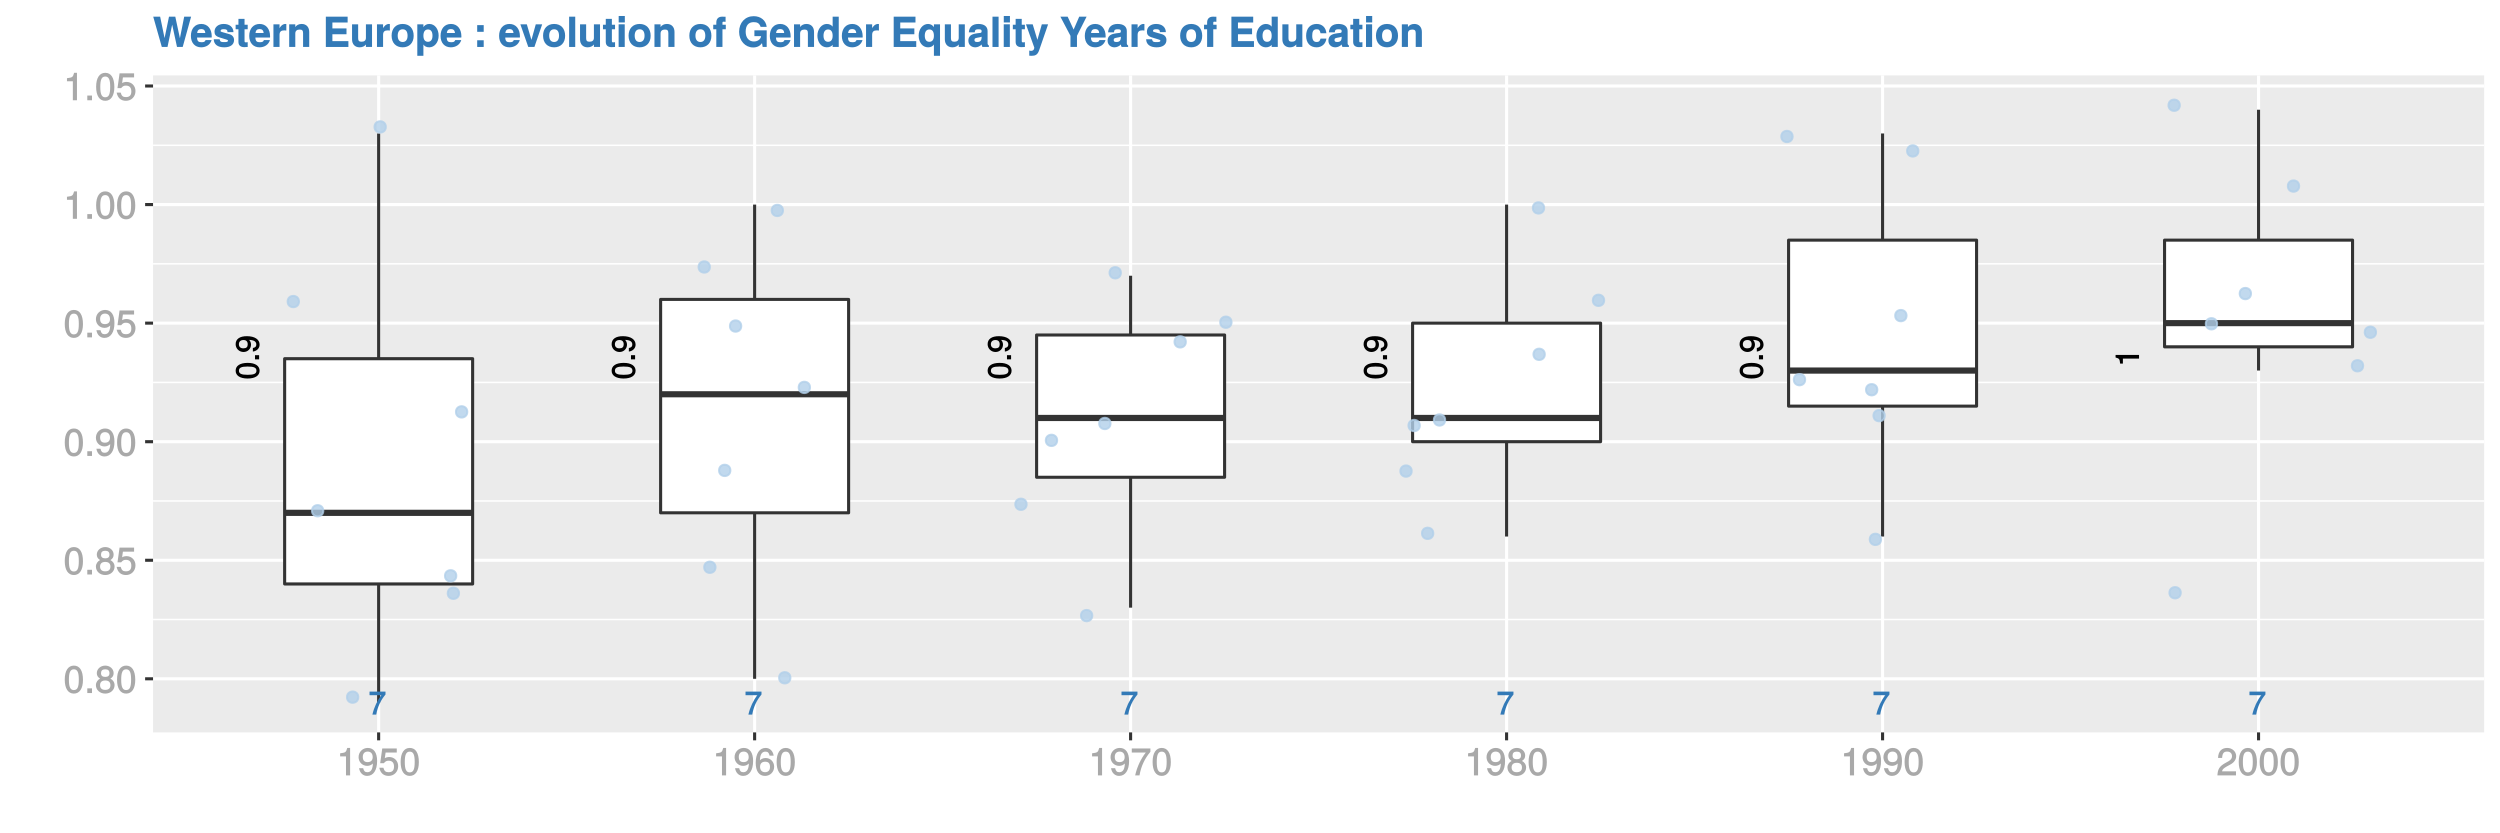 <?xml version="1.0" encoding="UTF-8"?>
<svg xmlns="http://www.w3.org/2000/svg" xmlns:xlink="http://www.w3.org/1999/xlink" width="864pt" height="288pt" viewBox="0 0 864 288" version="1.1">
<defs>
<g>
<symbol overflow="visible" id="glyph0-0">
<path style="stroke:none;" d=""/>
</symbol>
<symbol overflow="visible" id="glyph0-1">
<path style="stroke:none;" d="M 5.875 -6.984 L 5.875 -7.938 L 0.359 -7.938 L 0.359 -6.703 L 4.453 -6.703 C 3.078 -4.969 1.938 -2.578 1.344 0 L 2.672 0 C 3.125 -2.656 4.188 -4.922 5.875 -6.938 Z M 5.875 -6.984 "/>
</symbol>
<symbol overflow="visible" id="glyph1-0">
<path style="stroke:none;" d=""/>
</symbol>
<symbol overflow="visible" id="glyph1-1">
<path style="stroke:none;" d="M -3.906 -5.734 C -6.609 -5.734 -8.109 -4.734 -8.109 -3.031 C -8.109 -1.344 -6.594 -0.328 -3.969 -0.328 C -1.328 -0.328 0.172 -1.359 0.172 -3.031 C 0.172 -4.688 -1.328 -5.734 -3.906 -5.734 Z M -3.984 -4.469 C -1.766 -4.469 -0.922 -4.094 -0.922 -3.016 C -0.922 -1.984 -1.812 -1.609 -3.953 -1.609 C -6.094 -1.609 -6.969 -1.984 -6.969 -3.031 C -6.969 -4.094 -6.094 -4.469 -3.984 -4.469 Z M -3.984 -4.469 "/>
</symbol>
<symbol overflow="visible" id="glyph1-2">
<path style="stroke:none;" d="M -0.125 -2.25 L -1.422 -2.25 L -1.422 -0.812 L 0 -0.812 L 0 -2.25 Z M -0.125 -2.25 "/>
</symbol>
<symbol overflow="visible" id="glyph1-3">
<path style="stroke:none;" d="M -4.234 -5.75 C -6.688 -5.75 -8.109 -4.766 -8.109 -2.984 C -8.109 -1.484 -6.906 -0.281 -5.375 -0.281 C -3.906 -0.281 -2.797 -1.406 -2.797 -2.828 C -2.797 -3.562 -3.094 -4.203 -3.703 -4.703 L -3.797 -4.469 C -1.891 -4.469 -0.969 -3.984 -0.969 -2.875 C -0.969 -2.188 -1.266 -1.844 -2.156 -1.656 L -2.156 -0.422 C -0.734 -0.625 0.172 -1.609 0.172 -2.812 C 0.172 -4.641 -1.531 -5.75 -4.234 -5.75 Z M -5.391 -4.422 C -4.438 -4.422 -3.938 -3.891 -3.938 -2.938 C -3.938 -2 -4.391 -1.547 -5.453 -1.547 C -6.438 -1.547 -6.984 -2.078 -6.984 -2.969 C -6.984 -3.875 -6.406 -4.422 -5.391 -4.422 Z M -5.391 -4.422 "/>
</symbol>
<symbol overflow="visible" id="glyph1-4">
<path style="stroke:none;" d="M -0.125 -3.969 L -8.109 -3.969 L -8.109 -3.094 C -6.766 -2.703 -6.734 -2.625 -6.531 -0.984 L -5.578 -0.984 L -5.578 -2.719 L 0 -2.719 L 0 -3.969 Z M -0.125 -3.969 "/>
</symbol>
<symbol overflow="visible" id="glyph2-0">
<path style="stroke:none;" d=""/>
</symbol>
<symbol overflow="visible" id="glyph2-1">
<path style="stroke:none;" d="M 6.719 -4.562 C 6.719 -7.766 5.578 -9.484 3.578 -9.484 C 1.594 -9.484 0.422 -7.734 0.422 -4.641 C 0.422 -1.531 1.594 0.188 3.578 0.188 C 5.531 0.188 6.719 -1.531 6.719 -4.562 Z M 5.281 -4.672 C 5.281 -2.047 4.828 -1.031 3.547 -1.031 C 2.344 -1.031 1.859 -2.109 1.859 -4.625 C 1.859 -7.156 2.344 -8.203 3.578 -8.203 C 4.812 -8.203 5.281 -7.141 5.281 -4.672 Z M 5.281 -4.672 "/>
</symbol>
<symbol overflow="visible" id="glyph2-2">
<path style="stroke:none;" d="M 2.609 -0.125 L 2.609 -1.625 L 0.984 -1.625 L 0.984 0 L 2.609 0 Z M 2.609 -0.125 "/>
</symbol>
<symbol overflow="visible" id="glyph2-3">
<path style="stroke:none;" d="M 6.797 -2.734 C 6.797 -3.75 6.156 -4.609 5.344 -4.984 C 6.125 -5.453 6.469 -6.016 6.469 -6.891 C 6.469 -8.328 5.219 -9.484 3.578 -9.484 C 1.953 -9.484 0.656 -8.328 0.656 -6.891 C 0.656 -6.031 1.016 -5.469 1.781 -4.984 C 1 -4.609 0.344 -3.75 0.344 -2.75 C 0.344 -1.047 1.75 0.188 3.578 0.188 C 5.391 0.188 6.797 -1.047 6.797 -2.734 Z M 5.031 -6.859 C 5.031 -6 4.531 -5.578 3.578 -5.578 C 2.609 -5.578 2.109 -6 2.109 -6.875 C 2.109 -7.766 2.609 -8.203 3.578 -8.203 C 4.547 -8.203 5.031 -7.766 5.031 -6.859 Z M 5.359 -2.719 C 5.359 -1.625 4.719 -1.094 3.547 -1.094 C 2.438 -1.094 1.781 -1.641 1.781 -2.719 C 1.781 -3.797 2.438 -4.344 3.578 -4.344 C 4.719 -4.344 5.359 -3.797 5.359 -2.719 Z M 5.359 -2.719 "/>
</symbol>
<symbol overflow="visible" id="glyph2-4">
<path style="stroke:none;" d="M 6.797 -3.188 C 6.797 -5 5.453 -6.344 3.688 -6.344 C 3.047 -6.344 2.422 -6.125 2.172 -5.938 L 2.453 -7.891 L 6.312 -7.891 L 6.312 -9.297 L 1.297 -9.297 L 0.578 -4.203 L 1.844 -4.203 C 2.422 -4.875 2.766 -5.062 3.484 -5.062 C 4.719 -5.062 5.359 -4.391 5.359 -3.031 C 5.359 -1.703 4.734 -1.094 3.484 -1.094 C 2.484 -1.094 2 -1.453 1.688 -2.641 L 0.281 -2.641 C 0.688 -0.656 1.875 0.188 3.516 0.188 C 5.375 0.188 6.797 -1.234 6.797 -3.188 Z M 6.797 -3.188 "/>
</symbol>
<symbol overflow="visible" id="glyph2-5">
<path style="stroke:none;" d="M 6.75 -4.953 C 6.75 -7.844 5.609 -9.484 3.516 -9.484 C 1.75 -9.484 0.344 -8.094 0.344 -6.297 C 0.344 -4.578 1.656 -3.281 3.328 -3.281 C 4.203 -3.281 4.922 -3.641 5.531 -4.359 L 5.297 -4.453 C 5.281 -2.203 4.688 -1.094 3.375 -1.094 C 2.578 -1.094 2.141 -1.453 1.938 -2.484 L 0.516 -2.484 C 0.766 -0.828 1.891 0.188 3.297 0.188 C 5.453 0.188 6.75 -1.766 6.75 -4.953 Z M 5.219 -6.312 C 5.219 -5.188 4.578 -4.578 3.453 -4.578 C 2.359 -4.578 1.797 -5.141 1.797 -6.391 C 1.797 -7.547 2.438 -8.219 3.5 -8.219 C 4.562 -8.219 5.219 -7.516 5.219 -6.312 Z M 5.219 -6.312 "/>
</symbol>
<symbol overflow="visible" id="glyph2-6">
<path style="stroke:none;" d="M 4.641 -0.125 L 4.641 -9.484 L 3.656 -9.484 C 3.219 -7.938 3.094 -7.875 1.188 -7.625 L 1.188 -6.562 L 3.219 -6.562 L 3.219 0 L 4.641 0 Z M 4.641 -0.125 "/>
</symbol>
<symbol overflow="visible" id="glyph2-7">
<path style="stroke:none;" d="M 6.797 -2.984 C 6.797 -4.703 5.5 -6 3.844 -6 C 2.938 -6 2.125 -5.609 1.625 -4.922 L 1.859 -4.844 C 1.875 -7.078 2.469 -8.203 3.781 -8.203 C 4.594 -8.203 5 -7.828 5.219 -6.812 L 6.625 -6.812 C 6.391 -8.453 5.266 -9.484 3.859 -9.484 C 1.719 -9.484 0.422 -7.547 0.422 -4.328 C 0.422 -1.453 1.547 0.188 3.656 0.188 C 5.406 0.188 6.797 -1.188 6.797 -2.984 Z M 5.359 -2.906 C 5.359 -1.734 4.719 -1.094 3.672 -1.094 C 2.594 -1.094 1.922 -1.781 1.922 -2.969 C 1.922 -4.109 2.578 -4.719 3.703 -4.719 C 4.812 -4.719 5.359 -4.141 5.359 -2.906 Z M 5.359 -2.906 "/>
</symbol>
<symbol overflow="visible" id="glyph2-8">
<path style="stroke:none;" d="M 6.891 -8.188 L 6.891 -9.297 L 0.453 -9.297 L 0.453 -7.891 L 5.297 -7.891 C 3.641 -5.797 2.297 -3.016 1.625 0 L 3.125 0 C 3.656 -3.109 4.906 -5.797 6.891 -8.141 Z M 6.891 -8.188 "/>
</symbol>
<symbol overflow="visible" id="glyph2-9">
<path style="stroke:none;" d="M 6.766 -6.641 C 6.766 -8.203 5.438 -9.484 3.688 -9.484 C 1.812 -9.484 0.578 -8.391 0.5 -6.016 L 1.906 -6.016 C 2.016 -7.703 2.516 -8.219 3.656 -8.219 C 4.688 -8.219 5.328 -7.609 5.328 -6.609 C 5.328 -5.891 4.938 -5.359 4.125 -4.891 L 2.922 -4.219 C 1 -3.125 0.406 -2.156 0.281 0 L 6.703 0 L 6.703 -1.406 L 1.891 -1.406 C 1.969 -2.016 2.359 -2.406 3.484 -3.062 L 4.781 -3.766 C 6.078 -4.453 6.766 -5.516 6.766 -6.641 Z M 6.766 -6.641 "/>
</symbol>
<symbol overflow="visible" id="glyph3-0">
<path style="stroke:none;" d=""/>
</symbol>
<symbol overflow="visible" id="glyph3-1">
<path style="stroke:none;" d="M 13.047 -10.469 L 10.766 -10.469 L 9.219 -2.672 L 9.359 -2.672 L 7.688 -10.469 L 5.516 -10.469 L 3.906 -2.688 L 4.062 -2.688 L 2.453 -10.469 L 0.062 -10.469 L 3.031 0 L 5 0 L 6.688 -8.094 L 6.531 -8.094 L 8.281 0 L 10.25 0 L 13.156 -10.469 Z M 13.047 -10.469 "/>
</symbol>
<symbol overflow="visible" id="glyph3-2">
<path style="stroke:none;" d="M 7.422 -3.625 C 7.422 -6.234 6.031 -7.953 3.812 -7.953 C 1.641 -7.953 0.219 -6.344 0.219 -3.812 C 0.219 -1.391 1.625 0.125 3.766 0.125 C 5.453 0.125 6.906 -0.766 7.375 -2.391 L 5.297 -2.391 C 5.078 -1.703 4.547 -1.641 3.844 -1.641 C 2.906 -1.641 2.391 -1.922 2.344 -3.266 L 7.391 -3.266 Z M 5.312 -4.828 L 2.375 -4.828 C 2.484 -5.734 2.906 -6.188 3.781 -6.188 C 4.625 -6.188 5.125 -5.766 5.203 -4.828 Z M 5.312 -4.828 "/>
</symbol>
<symbol overflow="visible" id="glyph3-3">
<path style="stroke:none;" d="M 7.344 -2.359 L 7.344 -2.469 C 7.344 -3.328 6.797 -4.109 5.797 -4.406 L 3.312 -5.125 C 2.766 -5.281 2.703 -5.266 2.703 -5.578 C 2.703 -5.984 3.078 -6.141 3.766 -6.141 C 4.703 -6.141 5.078 -5.938 5.094 -5.125 L 7.141 -5.125 C 7.109 -6.844 5.812 -7.953 3.781 -7.953 C 1.859 -7.953 0.594 -6.844 0.594 -5.297 C 0.594 -4.375 0.922 -3.734 2.328 -3.297 L 4.656 -2.578 C 5.156 -2.422 5.234 -2.391 5.234 -2.188 C 5.234 -1.719 4.781 -1.688 3.859 -1.688 C 2.969 -1.688 2.562 -1.703 2.359 -2.656 L 0.328 -2.656 C 0.375 -0.875 1.688 0.125 3.969 0.125 C 6.109 0.125 7.344 -0.844 7.344 -2.359 Z M 7.344 -2.359 "/>
</symbol>
<symbol overflow="visible" id="glyph3-4">
<path style="stroke:none;" d="M 4.281 -0.125 L 4.281 -1.656 C 4.016 -1.609 3.906 -1.594 3.766 -1.594 C 3.25 -1.594 3.188 -1.609 3.188 -2.281 L 3.188 -6.109 L 4.281 -6.109 L 4.281 -7.672 L 3.188 -7.672 L 3.188 -9.703 L 1.078 -9.703 L 1.078 -7.672 L 0.109 -7.672 L 0.109 -6.109 L 1.078 -6.109 L 1.078 -1.75 C 1.078 -0.562 1.797 0.062 3.078 0.062 C 3.516 0.062 3.859 0.016 4.281 0 Z M 4.281 -0.125 "/>
</symbol>
<symbol overflow="visible" id="glyph3-5">
<path style="stroke:none;" d="M 5.25 -5.812 L 5.25 -7.922 C 5.062 -7.953 5 -7.953 4.938 -7.953 C 4.047 -7.953 3.172 -7.219 2.766 -6.203 L 2.906 -6.203 L 2.906 -7.828 L 0.797 -7.828 L 0.797 0 L 2.906 0 L 2.906 -4.141 C 2.906 -5.297 3.422 -5.734 4.562 -5.734 C 4.781 -5.734 4.906 -5.719 5.25 -5.672 Z M 5.25 -5.812 "/>
</symbol>
<symbol overflow="visible" id="glyph3-6">
<path style="stroke:none;" d="M 7.719 -0.125 L 7.719 -5.188 C 7.719 -6.859 6.719 -7.953 5.109 -7.953 C 4.094 -7.953 3.344 -7.531 2.906 -6.891 L 2.906 -7.828 L 0.797 -7.828 L 0.797 0 L 2.906 0 L 2.906 -4.656 C 2.906 -5.562 3.469 -6.016 4.422 -6.016 C 5.266 -6.016 5.594 -5.688 5.594 -4.781 L 5.594 0 L 7.719 0 Z M 7.719 -0.125 "/>
</symbol>
<symbol overflow="visible" id="glyph3-7">
<path style="stroke:none;" d=""/>
</symbol>
<symbol overflow="visible" id="glyph3-8">
<path style="stroke:none;" d="M 8.812 -0.125 L 8.812 -2.016 L 3.281 -2.016 L 3.281 -4.391 L 8.156 -4.391 L 8.156 -6.406 L 3.281 -6.406 L 3.281 -8.453 L 8.547 -8.453 L 8.547 -10.469 L 1.016 -10.469 L 1.016 0 L 8.812 0 Z M 8.812 -0.125 "/>
</symbol>
<symbol overflow="visible" id="glyph3-9">
<path style="stroke:none;" d="M 7.641 -0.125 L 7.641 -7.828 L 5.531 -7.828 L 5.531 -3.156 C 5.531 -2.25 4.984 -1.812 4.031 -1.812 C 3.188 -1.812 2.844 -2.109 2.844 -3.031 L 2.844 -7.828 L 0.734 -7.828 L 0.734 -2.625 C 0.734 -0.953 1.734 0.125 3.344 0.125 C 4.375 0.125 5.094 -0.281 5.531 -0.859 L 5.531 0 L 7.641 0 Z M 7.641 -0.125 "/>
</symbol>
<symbol overflow="visible" id="glyph3-10">
<path style="stroke:none;" d="M 8.031 -3.844 C 8.031 -6.406 6.578 -7.953 4.219 -7.953 C 1.906 -7.953 0.406 -6.391 0.406 -3.906 C 0.406 -1.406 1.906 0.125 4.234 0.125 C 6.531 0.125 8.031 -1.422 8.031 -3.844 Z M 5.922 -3.875 C 5.922 -2.469 5.281 -1.719 4.234 -1.719 C 3.156 -1.719 2.516 -2.469 2.516 -3.906 C 2.516 -5.344 3.156 -6.109 4.234 -6.109 C 5.312 -6.109 5.922 -5.359 5.922 -3.875 Z M 5.922 -3.875 "/>
</symbol>
<symbol overflow="visible" id="glyph3-11">
<path style="stroke:none;" d="M 8.109 -3.906 C 8.109 -6.141 6.844 -7.953 4.875 -7.953 C 3.922 -7.953 3.188 -7.5 2.719 -6.656 L 2.844 -6.562 L 2.844 -7.828 L 0.734 -7.828 L 0.734 3.047 L 2.844 3.047 L 2.844 -1.141 L 2.719 -1.031 C 3.188 -0.203 3.922 0.125 4.875 0.125 C 6.688 0.125 8.109 -1.609 8.109 -3.906 Z M 5.984 -3.875 C 5.984 -2.5 5.391 -1.781 4.422 -1.781 C 3.438 -1.781 2.844 -2.484 2.844 -3.906 C 2.844 -5.312 3.438 -6.047 4.422 -6.047 C 5.422 -6.047 5.984 -5.312 5.984 -3.875 Z M 5.984 -3.875 "/>
</symbol>
<symbol overflow="visible" id="glyph3-12">
<path style="stroke:none;" d="M 3.453 -0.125 L 3.453 -2.312 L 1.203 -2.312 L 1.203 0 L 3.453 0 Z M 3.453 -5.359 L 3.453 -7.547 L 1.203 -7.547 L 1.203 -5.234 L 3.453 -5.234 Z M 3.453 -5.359 "/>
</symbol>
<symbol overflow="visible" id="glyph3-13">
<path style="stroke:none;" d="M 7.5 -7.828 L 5.391 -7.828 L 3.891 -2.438 L 2.297 -7.828 L 0.062 -7.828 L 2.797 0 L 4.922 0 L 7.609 -7.828 Z M 7.5 -7.828 "/>
</symbol>
<symbol overflow="visible" id="glyph3-14">
<path style="stroke:none;" d="M 2.969 -0.125 L 2.969 -10.469 L 0.859 -10.469 L 0.859 0 L 2.969 0 Z M 2.969 -0.125 "/>
</symbol>
<symbol overflow="visible" id="glyph3-15">
<path style="stroke:none;" d="M 2.969 -0.125 L 2.969 -7.828 L 0.859 -7.828 L 0.859 0 L 2.969 0 Z M 3 -8.594 L 3 -10.703 L 0.875 -10.703 L 0.875 -8.469 L 3 -8.469 Z M 3 -8.594 "/>
</symbol>
<symbol overflow="visible" id="glyph3-16">
<path style="stroke:none;" d="M 4.453 -6.234 L 4.453 -7.672 L 3.297 -7.672 L 3.297 -8.281 C 3.297 -8.672 3.391 -8.734 3.75 -8.734 C 3.922 -8.734 4.141 -8.719 4.375 -8.688 L 4.375 -10.438 C 3.953 -10.453 3.453 -10.469 3.188 -10.469 C 1.891 -10.469 1.172 -9.719 1.172 -8.438 L 1.172 -7.672 L 0.109 -7.672 L 0.109 -6.109 L 1.172 -6.109 L 1.172 0 L 3.297 0 L 3.297 -6.109 L 4.453 -6.109 Z M 4.453 -6.234 "/>
</symbol>
<symbol overflow="visible" id="glyph3-17">
<path style="stroke:none;" d="M 10.031 -0.125 L 10.031 -5.75 L 5.781 -5.75 L 5.781 -3.734 L 8.094 -3.734 C 7.969 -2.594 6.844 -1.891 5.594 -1.891 C 3.906 -1.891 2.766 -3.156 2.766 -5.266 C 2.766 -7.469 3.766 -8.578 5.547 -8.578 C 6.688 -8.578 7.484 -8.266 7.938 -6.938 L 10.031 -6.938 C 9.766 -9.172 8 -10.641 5.531 -10.641 C 2.594 -10.641 0.5 -8.406 0.5 -5.234 C 0.5 -2.141 2.609 0.172 5.359 0.172 C 6.734 0.172 7.703 -0.344 8.406 -1.312 L 8.641 0 L 10.031 0 Z M 10.031 -0.125 "/>
</symbol>
<symbol overflow="visible" id="glyph3-18">
<path style="stroke:none;" d="M 7.703 -0.125 L 7.703 -10.469 L 5.594 -10.469 L 5.594 -7.016 C 5.219 -7.562 4.516 -7.953 3.578 -7.953 C 1.781 -7.953 0.328 -6.172 0.328 -3.891 C 0.328 -1.75 1.578 0.125 3.578 0.125 C 4.516 0.125 5.219 -0.25 5.594 -0.734 L 5.594 0 L 7.703 0 Z M 5.594 -3.859 C 5.594 -2.484 5 -1.781 4.016 -1.781 C 3.031 -1.781 2.438 -2.5 2.438 -3.891 C 2.438 -5.297 3.031 -6.047 4.016 -6.047 C 5.016 -6.047 5.594 -5.312 5.594 -3.859 Z M 5.594 -3.859 "/>
</symbol>
<symbol overflow="visible" id="glyph3-19">
<path style="stroke:none;" d="M 7.688 2.922 L 7.688 -7.828 L 5.578 -7.828 L 5.578 -6.562 L 5.703 -6.656 C 5.234 -7.484 4.5 -7.953 3.562 -7.953 C 1.734 -7.953 0.312 -6.219 0.312 -3.906 C 0.312 -1.641 1.609 0.125 3.547 0.125 C 4.5 0.125 5.234 -0.203 5.703 -1.031 L 5.578 -1.141 L 5.578 3.047 L 7.688 3.047 Z M 5.578 -3.859 C 5.578 -2.484 4.984 -1.781 4 -1.781 C 3.031 -1.781 2.422 -2.484 2.422 -3.906 C 2.422 -5.312 3.031 -6.047 4 -6.047 C 5 -6.047 5.578 -5.328 5.578 -3.859 Z M 5.578 -3.859 "/>
</symbol>
<symbol overflow="visible" id="glyph3-20">
<path style="stroke:none;" d="M 7.406 -0.125 L 7.406 -0.453 C 7.031 -0.781 6.953 -0.891 6.953 -1.281 L 6.953 -5.484 C 6.953 -7.031 5.844 -7.953 3.797 -7.953 C 1.75 -7.953 0.609 -6.938 0.469 -5.062 L 2.5 -5.062 C 2.625 -5.984 2.875 -6.109 3.844 -6.109 C 4.594 -6.109 4.891 -5.984 4.891 -5.469 C 4.891 -4.672 4.375 -4.906 3.406 -4.734 L 2.625 -4.594 C 1.125 -4.328 0.312 -3.547 0.312 -2.172 C 0.312 -0.703 1.422 0.125 2.688 0.125 C 3.531 0.125 4.344 -0.266 4.906 -0.859 C 4.906 -0.688 4.969 -0.25 5.188 0 L 7.406 0 Z M 4.891 -3.359 C 4.891 -2.219 4.406 -1.719 3.422 -1.719 C 2.766 -1.719 2.422 -1.828 2.422 -2.391 C 2.422 -2.969 2.656 -3.047 3.469 -3.203 L 4.141 -3.328 C 4.656 -3.438 4.781 -3.484 4.891 -3.547 Z M 4.891 -3.359 "/>
</symbol>
<symbol overflow="visible" id="glyph3-21">
<path style="stroke:none;" d="M 7.531 -7.828 L 5.469 -7.828 L 3.938 -2.453 L 2.312 -7.828 L -0.016 -7.828 L 2.859 0.203 L 2.859 0.234 C 2.859 0.953 2.406 1.359 1.719 1.359 C 1.562 1.359 1.453 1.344 1.125 1.25 L 1.125 3.016 C 1.5 3.047 1.672 3.062 1.906 3.062 C 3.219 3.062 3.969 2.703 4.5 1.266 L 7.641 -7.828 Z M 7.531 -7.828 "/>
</symbol>
<symbol overflow="visible" id="glyph3-22">
<path style="stroke:none;" d="M 9.094 -10.469 L 6.719 -10.469 L 4.781 -6 L 2.719 -10.469 L 0.203 -10.469 L 3.688 -3.859 L 3.688 0 L 5.938 0 L 5.938 -3.859 L 9.266 -10.469 Z M 9.094 -10.469 "/>
</symbol>
<symbol overflow="visible" id="glyph3-23">
<path style="stroke:none;" d="M 7.312 -2.891 L 5.391 -2.891 C 5.094 -1.953 4.781 -1.719 4.031 -1.719 C 3.031 -1.719 2.5 -2.375 2.5 -3.844 C 2.5 -5.234 2.797 -6.109 4.031 -6.109 C 4.828 -6.109 5.125 -5.859 5.375 -4.734 L 7.391 -4.734 C 7.234 -6.703 5.938 -7.953 4.047 -7.953 C 1.797 -7.953 0.391 -6.422 0.391 -3.844 C 0.391 -1.359 1.781 0.125 4.016 0.125 C 5.859 0.125 7.203 -1.141 7.391 -2.891 Z M 7.312 -2.891 "/>
</symbol>
</g>
<clipPath id="clip1">
  <path d="M 52.891 26.055 L 859 26.055 L 859 254 L 52.891 254 Z M 52.891 26.055 "/>
</clipPath>
<clipPath id="clip2">
  <path d="M 52.891 213 L 859 213 L 859 215 L 52.891 215 Z M 52.891 213 "/>
</clipPath>
<clipPath id="clip3">
  <path d="M 52.891 172 L 859 172 L 859 174 L 52.891 174 Z M 52.891 172 "/>
</clipPath>
<clipPath id="clip4">
  <path d="M 52.891 131 L 859 131 L 859 133 L 52.891 133 Z M 52.891 131 "/>
</clipPath>
<clipPath id="clip5">
  <path d="M 52.891 90 L 859 90 L 859 92 L 52.891 92 Z M 52.891 90 "/>
</clipPath>
<clipPath id="clip6">
  <path d="M 52.891 49 L 859 49 L 859 51 L 52.891 51 Z M 52.891 49 "/>
</clipPath>
<clipPath id="clip7">
  <path d="M 52.891 234 L 859.52 234 L 859.52 236 L 52.891 236 Z M 52.891 234 "/>
</clipPath>
<clipPath id="clip8">
  <path d="M 52.891 193 L 859.52 193 L 859.52 195 L 52.891 195 Z M 52.891 193 "/>
</clipPath>
<clipPath id="clip9">
  <path d="M 52.891 152 L 859.52 152 L 859.52 154 L 52.891 154 Z M 52.891 152 "/>
</clipPath>
<clipPath id="clip10">
  <path d="M 52.891 111 L 859.52 111 L 859.52 113 L 52.891 113 Z M 52.891 111 "/>
</clipPath>
<clipPath id="clip11">
  <path d="M 52.891 70 L 859.52 70 L 859.52 72 L 52.891 72 Z M 52.891 70 "/>
</clipPath>
<clipPath id="clip12">
  <path d="M 52.891 29 L 859.52 29 L 859.52 31 L 52.891 31 Z M 52.891 29 "/>
</clipPath>
<clipPath id="clip13">
  <path d="M 130 26.055 L 132 26.055 L 132 254 L 130 254 Z M 130 26.055 "/>
</clipPath>
<clipPath id="clip14">
  <path d="M 260 26.055 L 262 26.055 L 262 254 L 260 254 Z M 260 26.055 "/>
</clipPath>
<clipPath id="clip15">
  <path d="M 390 26.055 L 392 26.055 L 392 254 L 390 254 Z M 390 26.055 "/>
</clipPath>
<clipPath id="clip16">
  <path d="M 520 26.055 L 522 26.055 L 522 254 L 520 254 Z M 520 26.055 "/>
</clipPath>
<clipPath id="clip17">
  <path d="M 650 26.055 L 652 26.055 L 652 254 L 650 254 Z M 650 26.055 "/>
</clipPath>
<clipPath id="clip18">
  <path d="M 780 26.055 L 782 26.055 L 782 254 L 780 254 Z M 780 26.055 "/>
</clipPath>
</defs>
<g id="surface801">
<rect x="0" y="0" width="864" height="288" style="fill:rgb(100%,100%,100%);fill-opacity:1;stroke:none;"/>
<rect x="0" y="0" width="864" height="288" style="fill:rgb(100%,100%,100%);fill-opacity:1;stroke:none;"/>
<path style="fill:none;stroke-width:1.067;stroke-linecap:round;stroke-linejoin:round;stroke:rgb(100%,100%,100%);stroke-opacity:1;stroke-miterlimit:10;" d="M 0 288 L 864 288 L 864 0 L 0 0 Z M 0 288 "/>
<g clip-path="url(#clip1)" clip-rule="nonzero">
<path style=" stroke:none;fill-rule:nonzero;fill:rgb(92.157%,92.157%,92.157%);fill-opacity:1;" d="M 52.891 253.109 L 858.52 253.109 L 858.52 26.055 L 52.891 26.055 Z M 52.891 253.109 "/>
</g>
<g clip-path="url(#clip2)" clip-rule="nonzero">
<path style="fill:none;stroke-width:0.533;stroke-linecap:butt;stroke-linejoin:round;stroke:rgb(100%,100%,100%);stroke-opacity:1;stroke-miterlimit:10;" d="M 52.891 214.109 L 858.52 214.109 "/>
</g>
<g clip-path="url(#clip3)" clip-rule="nonzero">
<path style="fill:none;stroke-width:0.533;stroke-linecap:butt;stroke-linejoin:round;stroke:rgb(100%,100%,100%);stroke-opacity:1;stroke-miterlimit:10;" d="M 52.891 173.133 L 858.52 173.133 "/>
</g>
<g clip-path="url(#clip4)" clip-rule="nonzero">
<path style="fill:none;stroke-width:0.533;stroke-linecap:butt;stroke-linejoin:round;stroke:rgb(100%,100%,100%);stroke-opacity:1;stroke-miterlimit:10;" d="M 52.891 132.16 L 858.52 132.16 "/>
</g>
<g clip-path="url(#clip5)" clip-rule="nonzero">
<path style="fill:none;stroke-width:0.533;stroke-linecap:butt;stroke-linejoin:round;stroke:rgb(100%,100%,100%);stroke-opacity:1;stroke-miterlimit:10;" d="M 52.891 91.188 L 858.52 91.188 "/>
</g>
<g clip-path="url(#clip6)" clip-rule="nonzero">
<path style="fill:none;stroke-width:0.533;stroke-linecap:butt;stroke-linejoin:round;stroke:rgb(100%,100%,100%);stroke-opacity:1;stroke-miterlimit:10;" d="M 52.891 50.215 L 858.52 50.215 "/>
</g>
<g clip-path="url(#clip7)" clip-rule="nonzero">
<path style="fill:none;stroke-width:1.067;stroke-linecap:butt;stroke-linejoin:round;stroke:rgb(100%,100%,100%);stroke-opacity:1;stroke-miterlimit:10;" d="M 52.891 234.594 L 858.52 234.594 "/>
</g>
<g clip-path="url(#clip8)" clip-rule="nonzero">
<path style="fill:none;stroke-width:1.067;stroke-linecap:butt;stroke-linejoin:round;stroke:rgb(100%,100%,100%);stroke-opacity:1;stroke-miterlimit:10;" d="M 52.891 193.621 L 858.52 193.621 "/>
</g>
<g clip-path="url(#clip9)" clip-rule="nonzero">
<path style="fill:none;stroke-width:1.067;stroke-linecap:butt;stroke-linejoin:round;stroke:rgb(100%,100%,100%);stroke-opacity:1;stroke-miterlimit:10;" d="M 52.891 152.648 L 858.52 152.648 "/>
</g>
<g clip-path="url(#clip10)" clip-rule="nonzero">
<path style="fill:none;stroke-width:1.067;stroke-linecap:butt;stroke-linejoin:round;stroke:rgb(100%,100%,100%);stroke-opacity:1;stroke-miterlimit:10;" d="M 52.891 111.672 L 858.52 111.672 "/>
</g>
<g clip-path="url(#clip11)" clip-rule="nonzero">
<path style="fill:none;stroke-width:1.067;stroke-linecap:butt;stroke-linejoin:round;stroke:rgb(100%,100%,100%);stroke-opacity:1;stroke-miterlimit:10;" d="M 52.891 70.699 L 858.52 70.699 "/>
</g>
<g clip-path="url(#clip12)" clip-rule="nonzero">
<path style="fill:none;stroke-width:1.067;stroke-linecap:butt;stroke-linejoin:round;stroke:rgb(100%,100%,100%);stroke-opacity:1;stroke-miterlimit:10;" d="M 52.891 29.727 L 858.52 29.727 "/>
</g>
<g clip-path="url(#clip13)" clip-rule="nonzero">
<path style="fill:none;stroke-width:1.067;stroke-linecap:butt;stroke-linejoin:round;stroke:rgb(100%,100%,100%);stroke-opacity:1;stroke-miterlimit:10;" d="M 130.855 253.109 L 130.855 26.055 "/>
</g>
<g clip-path="url(#clip14)" clip-rule="nonzero">
<path style="fill:none;stroke-width:1.067;stroke-linecap:butt;stroke-linejoin:round;stroke:rgb(100%,100%,100%);stroke-opacity:1;stroke-miterlimit:10;" d="M 260.797 253.109 L 260.797 26.055 "/>
</g>
<g clip-path="url(#clip15)" clip-rule="nonzero">
<path style="fill:none;stroke-width:1.067;stroke-linecap:butt;stroke-linejoin:round;stroke:rgb(100%,100%,100%);stroke-opacity:1;stroke-miterlimit:10;" d="M 390.734 253.109 L 390.734 26.055 "/>
</g>
<g clip-path="url(#clip16)" clip-rule="nonzero">
<path style="fill:none;stroke-width:1.067;stroke-linecap:butt;stroke-linejoin:round;stroke:rgb(100%,100%,100%);stroke-opacity:1;stroke-miterlimit:10;" d="M 520.676 253.109 L 520.676 26.055 "/>
</g>
<g clip-path="url(#clip17)" clip-rule="nonzero">
<path style="fill:none;stroke-width:1.067;stroke-linecap:butt;stroke-linejoin:round;stroke:rgb(100%,100%,100%);stroke-opacity:1;stroke-miterlimit:10;" d="M 650.617 253.109 L 650.617 26.055 "/>
</g>
<g clip-path="url(#clip18)" clip-rule="nonzero">
<path style="fill:none;stroke-width:1.067;stroke-linecap:butt;stroke-linejoin:round;stroke:rgb(100%,100%,100%);stroke-opacity:1;stroke-miterlimit:10;" d="M 780.555 253.109 L 780.555 26.055 "/>
</g>
<path style="fill:none;stroke-width:1.067;stroke-linecap:butt;stroke-linejoin:round;stroke:rgb(20%,20%,20%);stroke-opacity:1;stroke-miterlimit:10;" d="M 130.855 123.965 L 130.855 46.117 "/>
<path style="fill:none;stroke-width:1.067;stroke-linecap:butt;stroke-linejoin:round;stroke:rgb(20%,20%,20%);stroke-opacity:1;stroke-miterlimit:10;" d="M 130.855 201.816 L 130.855 242.789 "/>
<path style="fill-rule:nonzero;fill:rgb(100%,100%,100%);fill-opacity:1;stroke-width:1.067;stroke-linecap:round;stroke-linejoin:round;stroke:rgb(20%,20%,20%);stroke-opacity:1;stroke-miterlimit:10;" d="M 98.371 123.965 L 98.371 201.816 L 163.34 201.816 L 163.34 123.965 Z M 98.371 123.965 "/>
<path style="fill:none;stroke-width:2.134;stroke-linecap:butt;stroke-linejoin:round;stroke:rgb(20%,20%,20%);stroke-opacity:1;stroke-miterlimit:10;" d="M 98.371 177.23 L 163.34 177.23 "/>
<path style="fill:none;stroke-width:1.067;stroke-linecap:butt;stroke-linejoin:round;stroke:rgb(20%,20%,20%);stroke-opacity:1;stroke-miterlimit:10;" d="M 260.797 103.48 L 260.797 70.699 "/>
<path style="fill:none;stroke-width:1.067;stroke-linecap:butt;stroke-linejoin:round;stroke:rgb(20%,20%,20%);stroke-opacity:1;stroke-miterlimit:10;" d="M 260.797 177.23 L 260.797 234.594 "/>
<path style="fill-rule:nonzero;fill:rgb(100%,100%,100%);fill-opacity:1;stroke-width:1.067;stroke-linecap:round;stroke-linejoin:round;stroke:rgb(20%,20%,20%);stroke-opacity:1;stroke-miterlimit:10;" d="M 228.309 103.48 L 228.309 177.23 L 293.281 177.23 L 293.281 103.48 Z M 228.309 103.48 "/>
<path style="fill:none;stroke-width:2.134;stroke-linecap:butt;stroke-linejoin:round;stroke:rgb(20%,20%,20%);stroke-opacity:1;stroke-miterlimit:10;" d="M 228.309 136.258 L 293.281 136.258 "/>
<path style="fill:none;stroke-width:1.067;stroke-linecap:butt;stroke-linejoin:round;stroke:rgb(20%,20%,20%);stroke-opacity:1;stroke-miterlimit:10;" d="M 390.734 115.77 L 390.734 95.285 "/>
<path style="fill:none;stroke-width:1.067;stroke-linecap:butt;stroke-linejoin:round;stroke:rgb(20%,20%,20%);stroke-opacity:1;stroke-miterlimit:10;" d="M 390.734 164.938 L 390.734 210.012 "/>
<path style="fill-rule:nonzero;fill:rgb(100%,100%,100%);fill-opacity:1;stroke-width:1.067;stroke-linecap:round;stroke-linejoin:round;stroke:rgb(20%,20%,20%);stroke-opacity:1;stroke-miterlimit:10;" d="M 358.25 115.77 L 358.25 164.938 L 423.219 164.938 L 423.219 115.77 Z M 358.25 115.77 "/>
<path style="fill:none;stroke-width:2.134;stroke-linecap:butt;stroke-linejoin:round;stroke:rgb(20%,20%,20%);stroke-opacity:1;stroke-miterlimit:10;" d="M 358.25 144.453 L 423.219 144.453 "/>
<path style="fill:none;stroke-width:1.067;stroke-linecap:butt;stroke-linejoin:round;stroke:rgb(20%,20%,20%);stroke-opacity:1;stroke-miterlimit:10;" d="M 520.676 111.672 L 520.676 70.699 "/>
<path style="fill:none;stroke-width:1.067;stroke-linecap:butt;stroke-linejoin:round;stroke:rgb(20%,20%,20%);stroke-opacity:1;stroke-miterlimit:10;" d="M 520.676 152.648 L 520.676 185.426 "/>
<path style="fill-rule:nonzero;fill:rgb(100%,100%,100%);fill-opacity:1;stroke-width:1.067;stroke-linecap:round;stroke-linejoin:round;stroke:rgb(20%,20%,20%);stroke-opacity:1;stroke-miterlimit:10;" d="M 488.191 111.672 L 488.191 152.648 L 553.16 152.648 L 553.16 111.672 Z M 488.191 111.672 "/>
<path style="fill:none;stroke-width:2.134;stroke-linecap:butt;stroke-linejoin:round;stroke:rgb(20%,20%,20%);stroke-opacity:1;stroke-miterlimit:10;" d="M 488.191 144.453 L 553.16 144.453 "/>
<path style="fill:none;stroke-width:1.067;stroke-linecap:butt;stroke-linejoin:round;stroke:rgb(20%,20%,20%);stroke-opacity:1;stroke-miterlimit:10;" d="M 650.617 82.992 L 650.617 46.117 "/>
<path style="fill:none;stroke-width:1.067;stroke-linecap:butt;stroke-linejoin:round;stroke:rgb(20%,20%,20%);stroke-opacity:1;stroke-miterlimit:10;" d="M 650.617 140.355 L 650.617 185.426 "/>
<path style="fill-rule:nonzero;fill:rgb(100%,100%,100%);fill-opacity:1;stroke-width:1.067;stroke-linecap:round;stroke-linejoin:round;stroke:rgb(20%,20%,20%);stroke-opacity:1;stroke-miterlimit:10;" d="M 618.133 82.992 L 618.133 140.355 L 683.102 140.355 L 683.102 82.992 Z M 618.133 82.992 "/>
<path style="fill:none;stroke-width:2.134;stroke-linecap:butt;stroke-linejoin:round;stroke:rgb(20%,20%,20%);stroke-opacity:1;stroke-miterlimit:10;" d="M 618.133 128.062 L 683.102 128.062 "/>
<path style="fill:none;stroke-width:1.067;stroke-linecap:butt;stroke-linejoin:round;stroke:rgb(20%,20%,20%);stroke-opacity:1;stroke-miterlimit:10;" d="M 780.555 82.992 L 780.555 37.922 "/>
<path style="fill:none;stroke-width:1.067;stroke-linecap:butt;stroke-linejoin:round;stroke:rgb(20%,20%,20%);stroke-opacity:1;stroke-miterlimit:10;" d="M 780.555 119.867 L 780.555 128.062 "/>
<path style="fill-rule:nonzero;fill:rgb(100%,100%,100%);fill-opacity:1;stroke-width:1.067;stroke-linecap:round;stroke-linejoin:round;stroke:rgb(20%,20%,20%);stroke-opacity:1;stroke-miterlimit:10;" d="M 748.07 82.992 L 748.07 119.867 L 813.043 119.867 L 813.043 82.992 Z M 748.07 82.992 "/>
<path style="fill:none;stroke-width:2.134;stroke-linecap:butt;stroke-linejoin:round;stroke:rgb(20%,20%,20%);stroke-opacity:1;stroke-miterlimit:10;" d="M 748.07 111.672 L 813.043 111.672 "/>
<path style="fill-rule:nonzero;fill:rgb(69.412%,81.176%,91.373%);fill-opacity:0.8;stroke-width:0.709;stroke-linecap:round;stroke-linejoin:round;stroke:rgb(69.412%,81.176%,91.373%);stroke-opacity:0.8;stroke-miterlimit:10;" d="M 133.34 43.855 C 133.34 46.461 129.43 46.461 129.43 43.855 C 129.43 41.25 133.34 41.25 133.34 43.855 "/>
<path style="fill-rule:nonzero;fill:rgb(69.412%,81.176%,91.373%);fill-opacity:0.8;stroke-width:0.709;stroke-linecap:round;stroke-linejoin:round;stroke:rgb(69.412%,81.176%,91.373%);stroke-opacity:0.8;stroke-miterlimit:10;" d="M 123.828 240.938 C 123.828 243.543 119.918 243.543 119.918 240.938 C 119.918 238.332 123.828 238.332 123.828 240.938 "/>
<path style="fill-rule:nonzero;fill:rgb(69.412%,81.176%,91.373%);fill-opacity:0.8;stroke-width:0.709;stroke-linecap:round;stroke-linejoin:round;stroke:rgb(69.412%,81.176%,91.373%);stroke-opacity:0.8;stroke-miterlimit:10;" d="M 161.488 142.344 C 161.488 144.953 157.578 144.953 157.578 142.344 C 157.578 139.738 161.488 139.738 161.488 142.344 "/>
<path style="fill-rule:nonzero;fill:rgb(69.412%,81.176%,91.373%);fill-opacity:0.8;stroke-width:0.709;stroke-linecap:round;stroke-linejoin:round;stroke:rgb(69.412%,81.176%,91.373%);stroke-opacity:0.8;stroke-miterlimit:10;" d="M 158.645 205.035 C 158.645 207.641 154.734 207.641 154.734 205.035 C 154.734 202.43 158.645 202.43 158.645 205.035 "/>
<path style="fill-rule:nonzero;fill:rgb(69.412%,81.176%,91.373%);fill-opacity:0.8;stroke-width:0.709;stroke-linecap:round;stroke-linejoin:round;stroke:rgb(69.412%,81.176%,91.373%);stroke-opacity:0.8;stroke-miterlimit:10;" d="M 157.695 198.996 C 157.695 201.602 153.785 201.602 153.785 198.996 C 153.785 196.391 157.695 196.391 157.695 198.996 "/>
<path style="fill-rule:nonzero;fill:rgb(69.412%,81.176%,91.373%);fill-opacity:0.8;stroke-width:0.709;stroke-linecap:round;stroke-linejoin:round;stroke:rgb(69.412%,81.176%,91.373%);stroke-opacity:0.8;stroke-miterlimit:10;" d="M 103.32 104.219 C 103.32 106.824 99.41 106.824 99.41 104.219 C 99.41 101.613 103.32 101.613 103.32 104.219 "/>
<path style="fill-rule:nonzero;fill:rgb(69.412%,81.176%,91.373%);fill-opacity:0.8;stroke-width:0.709;stroke-linecap:round;stroke-linejoin:round;stroke:rgb(69.412%,81.176%,91.373%);stroke-opacity:0.8;stroke-miterlimit:10;" d="M 111.734 176.52 C 111.734 179.125 107.824 179.125 107.824 176.52 C 107.824 173.914 111.734 173.914 111.734 176.52 "/>
<path style="fill-rule:nonzero;fill:rgb(69.412%,81.176%,91.373%);fill-opacity:0.8;stroke-width:0.709;stroke-linecap:round;stroke-linejoin:round;stroke:rgb(69.412%,81.176%,91.373%);stroke-opacity:0.8;stroke-miterlimit:10;" d="M 270.598 72.73 C 270.598 75.336 266.691 75.336 266.691 72.73 C 266.691 70.125 270.598 70.125 270.598 72.73 "/>
<path style="fill-rule:nonzero;fill:rgb(69.412%,81.176%,91.373%);fill-opacity:0.8;stroke-width:0.709;stroke-linecap:round;stroke-linejoin:round;stroke:rgb(69.412%,81.176%,91.373%);stroke-opacity:0.8;stroke-miterlimit:10;" d="M 273.168 234.234 C 273.168 236.844 269.258 236.844 269.258 234.234 C 269.258 231.629 273.168 231.629 273.168 234.234 "/>
<path style="fill-rule:nonzero;fill:rgb(69.412%,81.176%,91.373%);fill-opacity:0.8;stroke-width:0.709;stroke-linecap:round;stroke-linejoin:round;stroke:rgb(69.412%,81.176%,91.373%);stroke-opacity:0.8;stroke-miterlimit:10;" d="M 256.176 112.684 C 256.176 115.289 252.266 115.289 252.266 112.684 C 252.266 110.074 256.176 110.074 256.176 112.684 "/>
<path style="fill-rule:nonzero;fill:rgb(69.412%,81.176%,91.373%);fill-opacity:0.8;stroke-width:0.709;stroke-linecap:round;stroke-linejoin:round;stroke:rgb(69.412%,81.176%,91.373%);stroke-opacity:0.8;stroke-miterlimit:10;" d="M 247.281 196.051 C 247.281 198.656 243.371 198.656 243.371 196.051 C 243.371 193.445 247.281 193.445 247.281 196.051 "/>
<path style="fill-rule:nonzero;fill:rgb(69.412%,81.176%,91.373%);fill-opacity:0.8;stroke-width:0.709;stroke-linecap:round;stroke-linejoin:round;stroke:rgb(69.412%,81.176%,91.373%);stroke-opacity:0.8;stroke-miterlimit:10;" d="M 279.934 133.883 C 279.934 136.488 276.027 136.488 276.027 133.883 C 276.027 131.277 279.934 131.277 279.934 133.883 "/>
<path style="fill-rule:nonzero;fill:rgb(69.412%,81.176%,91.373%);fill-opacity:0.8;stroke-width:0.709;stroke-linecap:round;stroke-linejoin:round;stroke:rgb(69.412%,81.176%,91.373%);stroke-opacity:0.8;stroke-miterlimit:10;" d="M 245.34 92.27 C 245.34 94.875 241.43 94.875 241.43 92.27 C 241.43 89.66 245.34 89.66 245.34 92.27 "/>
<path style="fill-rule:nonzero;fill:rgb(69.412%,81.176%,91.373%);fill-opacity:0.8;stroke-width:0.709;stroke-linecap:round;stroke-linejoin:round;stroke:rgb(69.412%,81.176%,91.373%);stroke-opacity:0.8;stroke-miterlimit:10;" d="M 252.414 162.566 C 252.414 165.172 248.508 165.172 248.508 162.566 C 248.508 159.961 252.414 159.961 252.414 162.566 "/>
<path style="fill-rule:nonzero;fill:rgb(69.412%,81.176%,91.373%);fill-opacity:0.8;stroke-width:0.709;stroke-linecap:round;stroke-linejoin:round;stroke:rgb(69.412%,81.176%,91.373%);stroke-opacity:0.8;stroke-miterlimit:10;" d="M 387.375 94.273 C 387.375 96.883 383.465 96.883 383.465 94.273 C 383.465 91.668 387.375 91.668 387.375 94.273 "/>
<path style="fill-rule:nonzero;fill:rgb(69.412%,81.176%,91.373%);fill-opacity:0.8;stroke-width:0.709;stroke-linecap:round;stroke-linejoin:round;stroke:rgb(69.412%,81.176%,91.373%);stroke-opacity:0.8;stroke-miterlimit:10;" d="M 377.492 212.754 C 377.492 215.359 373.582 215.359 373.582 212.754 C 373.582 210.145 377.492 210.145 377.492 212.754 "/>
<path style="fill-rule:nonzero;fill:rgb(69.412%,81.176%,91.373%);fill-opacity:0.8;stroke-width:0.709;stroke-linecap:round;stroke-linejoin:round;stroke:rgb(69.412%,81.176%,91.373%);stroke-opacity:0.8;stroke-miterlimit:10;" d="M 425.621 111.359 C 425.621 113.969 421.711 113.969 421.711 111.359 C 421.711 108.754 425.621 108.754 425.621 111.359 "/>
<path style="fill-rule:nonzero;fill:rgb(69.412%,81.176%,91.373%);fill-opacity:0.8;stroke-width:0.709;stroke-linecap:round;stroke-linejoin:round;stroke:rgb(69.412%,81.176%,91.373%);stroke-opacity:0.8;stroke-miterlimit:10;" d="M 354.797 174.281 C 354.797 176.887 350.887 176.887 350.887 174.281 C 350.887 171.676 354.797 171.676 354.797 174.281 "/>
<path style="fill-rule:nonzero;fill:rgb(69.412%,81.176%,91.373%);fill-opacity:0.8;stroke-width:0.709;stroke-linecap:round;stroke-linejoin:round;stroke:rgb(69.412%,81.176%,91.373%);stroke-opacity:0.8;stroke-miterlimit:10;" d="M 383.789 146.352 C 383.789 148.961 379.883 148.961 379.883 146.352 C 379.883 143.746 383.789 143.746 383.789 146.352 "/>
<path style="fill-rule:nonzero;fill:rgb(69.412%,81.176%,91.373%);fill-opacity:0.8;stroke-width:0.709;stroke-linecap:round;stroke-linejoin:round;stroke:rgb(69.412%,81.176%,91.373%);stroke-opacity:0.8;stroke-miterlimit:10;" d="M 409.824 118.148 C 409.824 120.754 405.914 120.754 405.914 118.148 C 405.914 115.539 409.824 115.539 409.824 118.148 "/>
<path style="fill-rule:nonzero;fill:rgb(69.412%,81.176%,91.373%);fill-opacity:0.8;stroke-width:0.709;stroke-linecap:round;stroke-linejoin:round;stroke:rgb(69.412%,81.176%,91.373%);stroke-opacity:0.8;stroke-miterlimit:10;" d="M 365.344 152.191 C 365.344 154.797 361.434 154.797 361.434 152.191 C 361.434 149.586 365.344 149.586 365.344 152.191 "/>
<path style="fill-rule:nonzero;fill:rgb(69.412%,81.176%,91.373%);fill-opacity:0.8;stroke-width:0.709;stroke-linecap:round;stroke-linejoin:round;stroke:rgb(69.412%,81.176%,91.373%);stroke-opacity:0.8;stroke-miterlimit:10;" d="M 533.656 71.855 C 533.656 74.461 529.746 74.461 529.746 71.855 C 529.746 69.25 533.656 69.25 533.656 71.855 "/>
<path style="fill-rule:nonzero;fill:rgb(69.412%,81.176%,91.373%);fill-opacity:0.8;stroke-width:0.709;stroke-linecap:round;stroke-linejoin:round;stroke:rgb(69.412%,81.176%,91.373%);stroke-opacity:0.8;stroke-miterlimit:10;" d="M 495.352 184.32 C 495.352 186.926 491.441 186.926 491.441 184.32 C 491.441 181.711 495.352 181.711 495.352 184.32 "/>
<path style="fill-rule:nonzero;fill:rgb(69.412%,81.176%,91.373%);fill-opacity:0.8;stroke-width:0.709;stroke-linecap:round;stroke-linejoin:round;stroke:rgb(69.412%,81.176%,91.373%);stroke-opacity:0.8;stroke-miterlimit:10;" d="M 554.395 103.793 C 554.395 106.398 550.484 106.398 550.484 103.793 C 550.484 101.188 554.395 101.188 554.395 103.793 "/>
<path style="fill-rule:nonzero;fill:rgb(69.412%,81.176%,91.373%);fill-opacity:0.8;stroke-width:0.709;stroke-linecap:round;stroke-linejoin:round;stroke:rgb(69.412%,81.176%,91.373%);stroke-opacity:0.8;stroke-miterlimit:10;" d="M 487.875 162.805 C 487.875 165.41 483.965 165.41 483.965 162.805 C 483.965 160.199 487.875 160.199 487.875 162.805 "/>
<path style="fill-rule:nonzero;fill:rgb(69.412%,81.176%,91.373%);fill-opacity:0.8;stroke-width:0.709;stroke-linecap:round;stroke-linejoin:round;stroke:rgb(69.412%,81.176%,91.373%);stroke-opacity:0.8;stroke-miterlimit:10;" d="M 490.68 147.055 C 490.68 149.664 486.77 149.664 486.77 147.055 C 486.77 144.449 490.68 144.449 490.68 147.055 "/>
<path style="fill-rule:nonzero;fill:rgb(69.412%,81.176%,91.373%);fill-opacity:0.8;stroke-width:0.709;stroke-linecap:round;stroke-linejoin:round;stroke:rgb(69.412%,81.176%,91.373%);stroke-opacity:0.8;stroke-miterlimit:10;" d="M 533.879 122.453 C 533.879 125.059 529.969 125.059 529.969 122.453 C 529.969 119.844 533.879 119.844 533.879 122.453 "/>
<path style="fill-rule:nonzero;fill:rgb(69.412%,81.176%,91.373%);fill-opacity:0.8;stroke-width:0.709;stroke-linecap:round;stroke-linejoin:round;stroke:rgb(69.412%,81.176%,91.373%);stroke-opacity:0.8;stroke-miterlimit:10;" d="M 499.449 145.145 C 499.449 147.75 495.543 147.75 495.543 145.145 C 495.543 142.535 499.449 142.535 499.449 145.145 "/>
<path style="fill-rule:nonzero;fill:rgb(69.412%,81.176%,91.373%);fill-opacity:0.8;stroke-width:0.709;stroke-linecap:round;stroke-linejoin:round;stroke:rgb(69.412%,81.176%,91.373%);stroke-opacity:0.8;stroke-miterlimit:10;" d="M 619.527 47.168 C 619.527 49.773 615.617 49.773 615.617 47.168 C 615.617 44.562 619.527 44.562 619.527 47.168 "/>
<path style="fill-rule:nonzero;fill:rgb(69.412%,81.176%,91.373%);fill-opacity:0.8;stroke-width:0.709;stroke-linecap:round;stroke-linejoin:round;stroke:rgb(69.412%,81.176%,91.373%);stroke-opacity:0.8;stroke-miterlimit:10;" d="M 648.805 134.688 C 648.805 137.293 644.895 137.293 644.895 134.688 C 644.895 132.082 648.805 132.082 648.805 134.688 "/>
<path style="fill-rule:nonzero;fill:rgb(69.412%,81.176%,91.373%);fill-opacity:0.8;stroke-width:0.709;stroke-linecap:round;stroke-linejoin:round;stroke:rgb(69.412%,81.176%,91.373%);stroke-opacity:0.8;stroke-miterlimit:10;" d="M 663 52.164 C 663 54.77 659.094 54.77 659.094 52.164 C 659.094 49.559 663 49.559 663 52.164 "/>
<path style="fill-rule:nonzero;fill:rgb(69.412%,81.176%,91.373%);fill-opacity:0.8;stroke-width:0.709;stroke-linecap:round;stroke-linejoin:round;stroke:rgb(69.412%,81.176%,91.373%);stroke-opacity:0.8;stroke-miterlimit:10;" d="M 651.379 143.648 C 651.379 146.254 647.469 146.254 647.469 143.648 C 647.469 141.043 651.379 141.043 651.379 143.648 "/>
<path style="fill-rule:nonzero;fill:rgb(69.412%,81.176%,91.373%);fill-opacity:0.8;stroke-width:0.709;stroke-linecap:round;stroke-linejoin:round;stroke:rgb(69.412%,81.176%,91.373%);stroke-opacity:0.8;stroke-miterlimit:10;" d="M 623.859 131.211 C 623.859 133.82 619.949 133.82 619.949 131.211 C 619.949 128.605 623.859 128.605 623.859 131.211 "/>
<path style="fill-rule:nonzero;fill:rgb(69.412%,81.176%,91.373%);fill-opacity:0.8;stroke-width:0.709;stroke-linecap:round;stroke-linejoin:round;stroke:rgb(69.412%,81.176%,91.373%);stroke-opacity:0.8;stroke-miterlimit:10;" d="M 658.891 109.074 C 658.891 111.68 654.984 111.68 654.984 109.074 C 654.984 106.465 658.891 106.465 658.891 109.074 "/>
<path style="fill-rule:nonzero;fill:rgb(69.412%,81.176%,91.373%);fill-opacity:0.8;stroke-width:0.709;stroke-linecap:round;stroke-linejoin:round;stroke:rgb(69.412%,81.176%,91.373%);stroke-opacity:0.8;stroke-miterlimit:10;" d="M 650.098 186.402 C 650.098 189.012 646.188 189.012 646.188 186.402 C 646.188 183.797 650.098 183.797 650.098 186.402 "/>
<path style="fill-rule:nonzero;fill:rgb(69.412%,81.176%,91.373%);fill-opacity:0.8;stroke-width:0.709;stroke-linecap:round;stroke-linejoin:round;stroke:rgb(69.412%,81.176%,91.373%);stroke-opacity:0.8;stroke-miterlimit:10;" d="M 753.344 36.375 C 753.344 38.98 749.434 38.98 749.434 36.375 C 749.434 33.77 753.344 33.77 753.344 36.375 "/>
<path style="fill-rule:nonzero;fill:rgb(69.412%,81.176%,91.373%);fill-opacity:0.8;stroke-width:0.709;stroke-linecap:round;stroke-linejoin:round;stroke:rgb(69.412%,81.176%,91.373%);stroke-opacity:0.8;stroke-miterlimit:10;" d="M 777.949 101.457 C 777.949 104.062 774.039 104.062 774.039 101.457 C 774.039 98.852 777.949 98.852 777.949 101.457 "/>
<path style="fill-rule:nonzero;fill:rgb(69.412%,81.176%,91.373%);fill-opacity:0.8;stroke-width:0.709;stroke-linecap:round;stroke-linejoin:round;stroke:rgb(69.412%,81.176%,91.373%);stroke-opacity:0.8;stroke-miterlimit:10;" d="M 794.594 64.305 C 794.594 66.91 790.684 66.91 790.684 64.305 C 790.684 61.695 794.594 61.695 794.594 64.305 "/>
<path style="fill-rule:nonzero;fill:rgb(69.412%,81.176%,91.373%);fill-opacity:0.8;stroke-width:0.709;stroke-linecap:round;stroke-linejoin:round;stroke:rgb(69.412%,81.176%,91.373%);stroke-opacity:0.8;stroke-miterlimit:10;" d="M 816.703 126.41 C 816.703 129.016 812.793 129.016 812.793 126.41 C 812.793 123.801 816.703 123.801 816.703 126.41 "/>
<path style="fill-rule:nonzero;fill:rgb(69.412%,81.176%,91.373%);fill-opacity:0.8;stroke-width:0.709;stroke-linecap:round;stroke-linejoin:round;stroke:rgb(69.412%,81.176%,91.373%);stroke-opacity:0.8;stroke-miterlimit:10;" d="M 766.234 111.898 C 766.234 114.504 762.324 114.504 762.324 111.898 C 762.324 109.289 766.234 109.289 766.234 111.898 "/>
<path style="fill-rule:nonzero;fill:rgb(69.412%,81.176%,91.373%);fill-opacity:0.8;stroke-width:0.709;stroke-linecap:round;stroke-linejoin:round;stroke:rgb(69.412%,81.176%,91.373%);stroke-opacity:0.8;stroke-miterlimit:10;" d="M 821.16 114.828 C 821.16 117.438 817.25 117.438 817.25 114.828 C 817.25 112.223 821.16 112.223 821.16 114.828 "/>
<path style="fill-rule:nonzero;fill:rgb(69.412%,81.176%,91.373%);fill-opacity:0.8;stroke-width:0.709;stroke-linecap:round;stroke-linejoin:round;stroke:rgb(69.412%,81.176%,91.373%);stroke-opacity:0.8;stroke-miterlimit:10;" d="M 753.668 204.852 C 753.668 207.457 749.758 207.457 749.758 204.852 C 749.758 202.246 753.668 202.246 753.668 204.852 "/>
<g style="fill:rgb(20%,47.843%,71.765%);fill-opacity:1;">
  <use xlink:href="#glyph0-1" x="127.355" y="246.962"/>
</g>
<g style="fill:rgb(20%,47.843%,71.765%);fill-opacity:1;">
  <use xlink:href="#glyph0-1" x="257.297" y="246.962"/>
</g>
<g style="fill:rgb(20%,47.843%,71.765%);fill-opacity:1;">
  <use xlink:href="#glyph0-1" x="387.234" y="246.962"/>
</g>
<g style="fill:rgb(20%,47.843%,71.765%);fill-opacity:1;">
  <use xlink:href="#glyph0-1" x="517.176" y="246.962"/>
</g>
<g style="fill:rgb(20%,47.843%,71.765%);fill-opacity:1;">
  <use xlink:href="#glyph0-1" x="647.117" y="246.962"/>
</g>
<g style="fill:rgb(20%,47.843%,71.765%);fill-opacity:1;">
  <use xlink:href="#glyph0-1" x="777.055" y="246.962"/>
</g>
<g style="fill:rgb(0%,0%,0%);fill-opacity:1;">
  <use xlink:href="#glyph1-1" x="89.548" y="131.145"/>
  <use xlink:href="#glyph1-2" x="89.548" y="125.003"/>
  <use xlink:href="#glyph1-3" x="89.548" y="121.932"/>
</g>
<g style="fill:rgb(0%,0%,0%);fill-opacity:1;">
  <use xlink:href="#glyph1-1" x="219.489" y="131.145"/>
  <use xlink:href="#glyph1-2" x="219.489" y="125.003"/>
  <use xlink:href="#glyph1-3" x="219.489" y="121.932"/>
</g>
<g style="fill:rgb(0%,0%,0%);fill-opacity:1;">
  <use xlink:href="#glyph1-1" x="349.431" y="131.145"/>
  <use xlink:href="#glyph1-2" x="349.431" y="125.003"/>
  <use xlink:href="#glyph1-3" x="349.431" y="121.932"/>
</g>
<g style="fill:rgb(0%,0%,0%);fill-opacity:1;">
  <use xlink:href="#glyph1-1" x="479.368" y="131.145"/>
  <use xlink:href="#glyph1-2" x="479.368" y="125.003"/>
  <use xlink:href="#glyph1-3" x="479.368" y="121.932"/>
</g>
<g style="fill:rgb(0%,0%,0%);fill-opacity:1;">
  <use xlink:href="#glyph1-1" x="609.31" y="131.145"/>
  <use xlink:href="#glyph1-2" x="609.31" y="125.003"/>
  <use xlink:href="#glyph1-3" x="609.31" y="121.932"/>
</g>
<g style="fill:rgb(0%,0%,0%);fill-opacity:1;">
  <use xlink:href="#glyph1-4" x="739.251" y="126.645"/>
</g>
<g style="fill:rgb(66.275%,66.275%,66.275%);fill-opacity:1;">
  <use xlink:href="#glyph2-1" x="21.957" y="239.518"/>
  <use xlink:href="#glyph2-2" x="29.185" y="239.518"/>
  <use xlink:href="#glyph2-3" x="32.799" y="239.518"/>
  <use xlink:href="#glyph2-1" x="40.026" y="239.518"/>
</g>
<g style="fill:rgb(66.275%,66.275%,66.275%);fill-opacity:1;">
  <use xlink:href="#glyph2-1" x="21.957" y="198.545"/>
  <use xlink:href="#glyph2-2" x="29.185" y="198.545"/>
  <use xlink:href="#glyph2-3" x="32.799" y="198.545"/>
  <use xlink:href="#glyph2-4" x="40.026" y="198.545"/>
</g>
<g style="fill:rgb(66.275%,66.275%,66.275%);fill-opacity:1;">
  <use xlink:href="#glyph2-1" x="21.957" y="157.572"/>
  <use xlink:href="#glyph2-2" x="29.185" y="157.572"/>
  <use xlink:href="#glyph2-5" x="32.799" y="157.572"/>
  <use xlink:href="#glyph2-1" x="40.026" y="157.572"/>
</g>
<g style="fill:rgb(66.275%,66.275%,66.275%);fill-opacity:1;">
  <use xlink:href="#glyph2-1" x="21.957" y="116.596"/>
  <use xlink:href="#glyph2-2" x="29.185" y="116.596"/>
  <use xlink:href="#glyph2-5" x="32.799" y="116.596"/>
  <use xlink:href="#glyph2-4" x="40.026" y="116.596"/>
</g>
<g style="fill:rgb(66.275%,66.275%,66.275%);fill-opacity:1;">
  <use xlink:href="#glyph2-6" x="21.957" y="75.623"/>
  <use xlink:href="#glyph2-2" x="29.185" y="75.623"/>
  <use xlink:href="#glyph2-1" x="32.799" y="75.623"/>
  <use xlink:href="#glyph2-1" x="40.026" y="75.623"/>
</g>
<g style="fill:rgb(66.275%,66.275%,66.275%);fill-opacity:1;">
  <use xlink:href="#glyph2-6" x="21.957" y="34.65"/>
  <use xlink:href="#glyph2-2" x="29.185" y="34.65"/>
  <use xlink:href="#glyph2-1" x="32.799" y="34.65"/>
  <use xlink:href="#glyph2-4" x="40.026" y="34.65"/>
</g>
<path style="fill:none;stroke-width:1.067;stroke-linecap:butt;stroke-linejoin:round;stroke:rgb(20%,20%,20%);stroke-opacity:1;stroke-miterlimit:10;" d="M 50.152 234.594 L 52.891 234.594 "/>
<path style="fill:none;stroke-width:1.067;stroke-linecap:butt;stroke-linejoin:round;stroke:rgb(20%,20%,20%);stroke-opacity:1;stroke-miterlimit:10;" d="M 50.152 193.621 L 52.891 193.621 "/>
<path style="fill:none;stroke-width:1.067;stroke-linecap:butt;stroke-linejoin:round;stroke:rgb(20%,20%,20%);stroke-opacity:1;stroke-miterlimit:10;" d="M 50.152 152.648 L 52.891 152.648 "/>
<path style="fill:none;stroke-width:1.067;stroke-linecap:butt;stroke-linejoin:round;stroke:rgb(20%,20%,20%);stroke-opacity:1;stroke-miterlimit:10;" d="M 50.152 111.672 L 52.891 111.672 "/>
<path style="fill:none;stroke-width:1.067;stroke-linecap:butt;stroke-linejoin:round;stroke:rgb(20%,20%,20%);stroke-opacity:1;stroke-miterlimit:10;" d="M 50.152 70.699 L 52.891 70.699 "/>
<path style="fill:none;stroke-width:1.067;stroke-linecap:butt;stroke-linejoin:round;stroke:rgb(20%,20%,20%);stroke-opacity:1;stroke-miterlimit:10;" d="M 50.152 29.727 L 52.891 29.727 "/>
<path style="fill:none;stroke-width:1.067;stroke-linecap:butt;stroke-linejoin:round;stroke:rgb(20%,20%,20%);stroke-opacity:1;stroke-miterlimit:10;" d="M 130.855 255.848 L 130.855 253.109 "/>
<path style="fill:none;stroke-width:1.067;stroke-linecap:butt;stroke-linejoin:round;stroke:rgb(20%,20%,20%);stroke-opacity:1;stroke-miterlimit:10;" d="M 260.797 255.848 L 260.797 253.109 "/>
<path style="fill:none;stroke-width:1.067;stroke-linecap:butt;stroke-linejoin:round;stroke:rgb(20%,20%,20%);stroke-opacity:1;stroke-miterlimit:10;" d="M 390.734 255.848 L 390.734 253.109 "/>
<path style="fill:none;stroke-width:1.067;stroke-linecap:butt;stroke-linejoin:round;stroke:rgb(20%,20%,20%);stroke-opacity:1;stroke-miterlimit:10;" d="M 520.676 255.848 L 520.676 253.109 "/>
<path style="fill:none;stroke-width:1.067;stroke-linecap:butt;stroke-linejoin:round;stroke:rgb(20%,20%,20%);stroke-opacity:1;stroke-miterlimit:10;" d="M 650.617 255.848 L 650.617 253.109 "/>
<path style="fill:none;stroke-width:1.067;stroke-linecap:butt;stroke-linejoin:round;stroke:rgb(20%,20%,20%);stroke-opacity:1;stroke-miterlimit:10;" d="M 780.555 255.848 L 780.555 253.109 "/>
<g style="fill:rgb(66.275%,66.275%,66.275%);fill-opacity:1;">
  <use xlink:href="#glyph2-6" x="116.355" y="267.967"/>
  <use xlink:href="#glyph2-5" x="123.583" y="267.967"/>
  <use xlink:href="#glyph2-4" x="130.811" y="267.967"/>
  <use xlink:href="#glyph2-1" x="138.038" y="267.967"/>
</g>
<g style="fill:rgb(66.275%,66.275%,66.275%);fill-opacity:1;">
  <use xlink:href="#glyph2-6" x="246.297" y="267.967"/>
  <use xlink:href="#glyph2-5" x="253.524" y="267.967"/>
  <use xlink:href="#glyph2-7" x="260.752" y="267.967"/>
  <use xlink:href="#glyph2-1" x="267.979" y="267.967"/>
</g>
<g style="fill:rgb(66.275%,66.275%,66.275%);fill-opacity:1;">
  <use xlink:href="#glyph2-6" x="376.234" y="267.967"/>
  <use xlink:href="#glyph2-5" x="383.462" y="267.967"/>
  <use xlink:href="#glyph2-8" x="390.689" y="267.967"/>
  <use xlink:href="#glyph2-1" x="397.917" y="267.967"/>
</g>
<g style="fill:rgb(66.275%,66.275%,66.275%);fill-opacity:1;">
  <use xlink:href="#glyph2-6" x="506.176" y="267.967"/>
  <use xlink:href="#glyph2-5" x="513.403" y="267.967"/>
  <use xlink:href="#glyph2-3" x="520.631" y="267.967"/>
  <use xlink:href="#glyph2-1" x="527.858" y="267.967"/>
</g>
<g style="fill:rgb(66.275%,66.275%,66.275%);fill-opacity:1;">
  <use xlink:href="#glyph2-6" x="636.117" y="267.967"/>
  <use xlink:href="#glyph2-5" x="643.345" y="267.967"/>
  <use xlink:href="#glyph2-5" x="650.572" y="267.967"/>
  <use xlink:href="#glyph2-1" x="657.8" y="267.967"/>
</g>
<g style="fill:rgb(66.275%,66.275%,66.275%);fill-opacity:1;">
  <use xlink:href="#glyph2-9" x="766.055" y="267.967"/>
  <use xlink:href="#glyph2-1" x="773.282" y="267.967"/>
  <use xlink:href="#glyph2-1" x="780.51" y="267.967"/>
  <use xlink:href="#glyph2-1" x="787.737" y="267.967"/>
</g>
<g style="fill:rgb(20%,47.843%,71.765%);fill-opacity:1;">
  <use xlink:href="#glyph3-1" x="52.891" y="16.23"/>
  <use xlink:href="#glyph3-2" x="65.757" y="16.23"/>
  <use xlink:href="#glyph3-3" x="73.541" y="16.23"/>
  <use xlink:href="#glyph3-4" x="81.325" y="16.23"/>
  <use xlink:href="#glyph3-2" x="85.918" y="16.23"/>
  <use xlink:href="#glyph3-5" x="93.702" y="16.23"/>
  <use xlink:href="#glyph3-6" x="99.148" y="16.23"/>
  <use xlink:href="#glyph3-7" x="107.702" y="16.23"/>
  <use xlink:href="#glyph3-8" x="111.594" y="16.23"/>
  <use xlink:href="#glyph3-9" x="120.932" y="16.23"/>
  <use xlink:href="#glyph3-5" x="129.485" y="16.23"/>
  <use xlink:href="#glyph3-10" x="134.932" y="16.23"/>
  <use xlink:href="#glyph3-11" x="143.485" y="16.23"/>
  <use xlink:href="#glyph3-2" x="152.039" y="16.23"/>
  <use xlink:href="#glyph3-7" x="159.823" y="16.23"/>
  <use xlink:href="#glyph3-12" x="163.715" y="16.23"/>
  <use xlink:href="#glyph3-7" x="168.377" y="16.23"/>
  <use xlink:href="#glyph3-2" x="172.269" y="16.23"/>
  <use xlink:href="#glyph3-13" x="179.773" y="16.23"/>
  <use xlink:href="#glyph3-10" x="187.278" y="16.23"/>
  <use xlink:href="#glyph3-14" x="195.832" y="16.23"/>
  <use xlink:href="#glyph3-9" x="199.724" y="16.23"/>
  <use xlink:href="#glyph3-4" x="208.277" y="16.23"/>
  <use xlink:href="#glyph3-15" x="212.939" y="16.23"/>
  <use xlink:href="#glyph3-10" x="216.831" y="16.23"/>
  <use xlink:href="#glyph3-6" x="225.385" y="16.23"/>
  <use xlink:href="#glyph3-7" x="233.938" y="16.23"/>
  <use xlink:href="#glyph3-10" x="237.83" y="16.23"/>
  <use xlink:href="#glyph3-16" x="246.384" y="16.23"/>
  <use xlink:href="#glyph3-7" x="251.046" y="16.23"/>
  <use xlink:href="#glyph3-17" x="254.938" y="16.23"/>
  <use xlink:href="#glyph3-2" x="265.829" y="16.23"/>
  <use xlink:href="#glyph3-6" x="273.613" y="16.23"/>
  <use xlink:href="#glyph3-18" x="282.167" y="16.23"/>
  <use xlink:href="#glyph3-2" x="290.721" y="16.23"/>
  <use xlink:href="#glyph3-5" x="298.505" y="16.23"/>
  <use xlink:href="#glyph3-7" x="303.951" y="16.23"/>
  <use xlink:href="#glyph3-8" x="307.843" y="16.23"/>
  <use xlink:href="#glyph3-19" x="317.181" y="16.23"/>
  <use xlink:href="#glyph3-9" x="325.804" y="16.23"/>
  <use xlink:href="#glyph3-20" x="334.357" y="16.23"/>
  <use xlink:href="#glyph3-14" x="342.142" y="16.23"/>
  <use xlink:href="#glyph3-15" x="346.033" y="16.23"/>
  <use xlink:href="#glyph3-4" x="349.925" y="16.23"/>
  <use xlink:href="#glyph3-21" x="354.587" y="16.23"/>
  <use xlink:href="#glyph3-7" x="362.371" y="16.23"/>
  <use xlink:href="#glyph3-22" x="366.263" y="16.23"/>
  <use xlink:href="#glyph3-2" x="374.691" y="16.23"/>
  <use xlink:href="#glyph3-20" x="382.476" y="16.23"/>
  <use xlink:href="#glyph3-5" x="390.26" y="16.23"/>
  <use xlink:href="#glyph3-3" x="395.775" y="16.23"/>
  <use xlink:href="#glyph3-7" x="403.56" y="16.23"/>
  <use xlink:href="#glyph3-10" x="407.451" y="16.23"/>
  <use xlink:href="#glyph3-16" x="416.005" y="16.23"/>
  <use xlink:href="#glyph3-7" x="420.667" y="16.23"/>
  <use xlink:href="#glyph3-8" x="424.559" y="16.23"/>
  <use xlink:href="#glyph3-18" x="433.896" y="16.23"/>
  <use xlink:href="#glyph3-9" x="442.45" y="16.23"/>
  <use xlink:href="#glyph3-23" x="451.004" y="16.23"/>
  <use xlink:href="#glyph3-20" x="458.788" y="16.23"/>
  <use xlink:href="#glyph3-4" x="466.572" y="16.23"/>
  <use xlink:href="#glyph3-15" x="471.234" y="16.23"/>
  <use xlink:href="#glyph3-10" x="475.126" y="16.23"/>
  <use xlink:href="#glyph3-6" x="483.68" y="16.23"/>
</g>
</g>
</svg>
